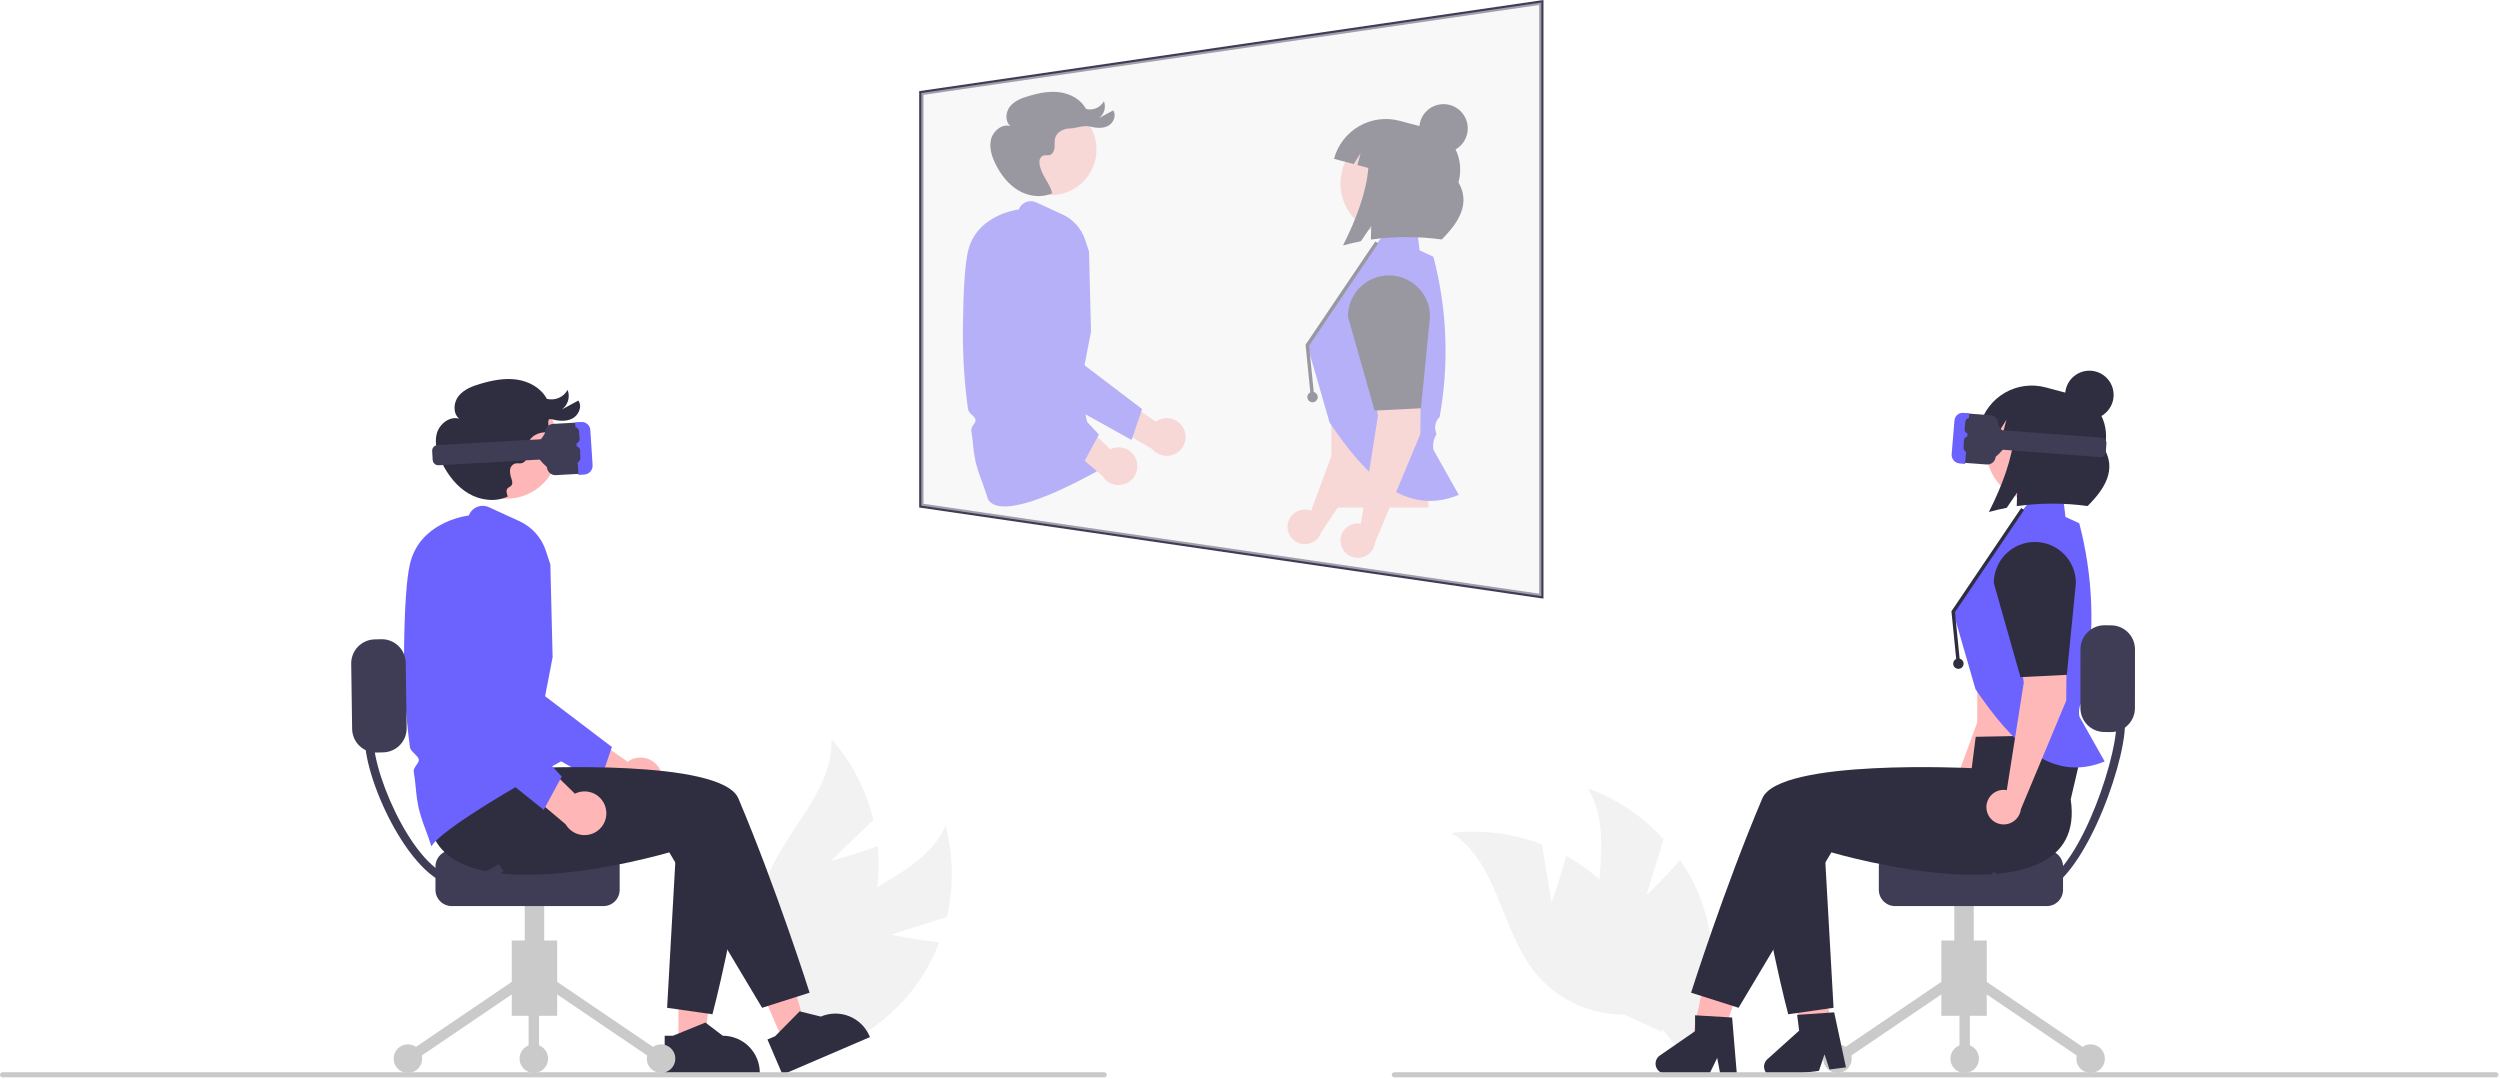 <svg width="1158" height="500" viewBox="0 0 1158 500" fill="none" xmlns="http://www.w3.org/2000/svg">
<g id="undraw_vr_chat_re_s80u 1" clip-path="url(#clip0_0_1)">
<path id="Vector" d="M412.676 432.946L438.606 424.721C441.837 410.804 441.623 396.31 437.981 382.495C427.564 405.658 397.002 411.333 379.588 429.82C374.201 435.628 370.19 442.573 367.852 450.142C365.514 457.71 364.909 465.708 366.083 473.542L360.627 492.048C373.369 490.959 385.722 487.121 396.837 480.799C407.953 474.476 417.565 465.819 425.012 455.423C429.132 449.55 432.496 443.182 435.025 436.468C423.967 435.361 412.676 432.946 412.676 432.946Z" fill="#F2F2F2"/>
<path id="Vector_2" d="M384.969 398.726L404.509 379.8C401.195 365.903 394.538 353.025 385.118 342.285C386.124 367.662 361.3 386.372 353.959 410.685C351.728 418.285 351.235 426.291 352.518 434.108C353.801 441.924 356.827 449.352 361.371 455.841L364.741 474.837C375.66 468.181 385.005 459.236 392.134 448.62C399.263 438.004 404.005 425.968 406.035 413.343C407.103 406.248 407.274 399.048 406.543 391.911C396.152 395.852 384.969 398.726 384.969 398.726Z" fill="#F2F2F2"/>
<path id="Vector_3" d="M762.612 414.71L770.597 388.705C760.99 378.131 748.947 370.063 735.513 365.2C748.638 386.943 735.92 415.307 741.22 440.145C742.932 447.88 746.363 455.129 751.258 461.357C756.153 467.585 762.386 472.632 769.497 476.123L781.614 491.137C787.966 480.038 791.837 467.695 792.96 454.957C794.082 442.218 792.43 429.388 788.116 417.35C785.629 410.621 782.305 404.231 778.222 398.332C771.021 406.798 762.612 414.71 762.612 414.71Z" fill="#F2F2F2"/>
<path id="Vector_4" d="M718.707 418.032L714.256 391.196C700.942 386.017 686.564 384.166 672.372 385.804C693.816 399.412 695.083 430.471 710.904 450.339C715.885 456.498 722.189 461.456 729.348 464.848C736.507 468.239 744.337 469.976 752.258 469.93L769.799 477.963C770.535 465.197 768.495 452.423 763.818 440.521C759.142 428.619 751.941 417.872 742.712 409.021C737.485 404.107 731.66 399.871 725.374 396.412C722.705 407.2 718.707 418.032 718.707 418.032Z" fill="#F2F2F2"/>
<path id="Vector_5" d="M305.732 356.532C305.086 355.211 304.159 354.048 303.016 353.124C301.872 352.2 300.54 351.538 299.113 351.185C297.686 350.831 296.199 350.795 294.757 351.079C293.314 351.363 291.951 351.959 290.764 352.826L261.389 332.478L260.965 351.042L288.925 367.52C290.514 369.417 292.744 370.666 295.193 371.029C297.641 371.393 300.137 370.845 302.209 369.491C304.281 368.136 305.783 366.069 306.433 363.681C307.082 361.292 306.833 358.749 305.732 356.532L305.732 356.532Z" fill="#FFB6B6"/>
<path id="Vector_6" d="M277.78 362.625L221.271 331.165L221.256 330.89C221.226 330.364 218.287 278.116 219.441 266.965C220.07 260.221 222.987 253.896 227.707 249.038L227.83 248.925L227.997 248.909C231.408 248.599 234.822 249.461 237.677 251.352C240.532 253.244 242.657 256.051 243.702 259.313C248.664 275.085 249.892 291.794 247.29 308.122L245.799 317.408L283.436 346.013L277.78 362.625Z" fill="#6C63FF"/>
<path id="Vector_7" d="M363.145 483.213L374.015 478.544L361.18 434.396L345.137 441.287L363.145 483.213Z" fill="#FFB6B6"/>
<path id="Vector_8" d="M355.482 481.5L359.016 479.982L370.404 468.445L380.208 470.879L380.209 470.879C384.389 469.084 389.11 469.023 393.334 470.709C397.558 472.395 400.94 475.69 402.735 479.869L402.955 480.381L362.47 497.77L355.482 481.5Z" fill="#2F2E41"/>
<path id="Vector_9" d="M314.246 484.351L326.076 484.35L331.704 438.72H314.244L314.246 484.351Z" fill="#FFB6B6"/>
<path id="Vector_10" d="M307.88 479.753L311.726 479.752L326.743 473.646L334.791 479.752H334.792C339.341 479.752 343.703 481.559 346.919 484.775C350.135 487.991 351.942 492.353 351.942 496.901V497.459L307.881 497.46L307.88 479.753Z" fill="#2F2E41"/>
<path id="Vector_11" d="M258.09 435.636H237.043V470.515H258.09V435.636Z" fill="#CACACA"/>
<path id="Vector_12" d="M257.036 454.092L254.334 458.073L304.848 492.35L307.549 488.369L257.036 454.092Z" fill="#CACACA"/>
<path id="Vector_13" d="M238.098 454.092L187.585 488.369L190.286 492.35L240.799 458.073L238.098 454.092Z" fill="#CACACA"/>
<path id="Vector_14" d="M306.198 496.974C309.851 496.974 312.813 494.012 312.813 490.359C312.813 486.706 309.851 483.744 306.198 483.744C302.545 483.744 299.583 486.706 299.583 490.359C299.583 494.012 302.545 496.974 306.198 496.974Z" fill="#CACACA"/>
<path id="Vector_15" d="M247.266 496.974C250.919 496.974 253.881 494.012 253.881 490.359C253.881 486.706 250.919 483.744 247.266 483.744C243.613 483.744 240.651 486.706 240.651 490.359C240.651 494.012 243.613 496.974 247.266 496.974Z" fill="#CACACA"/>
<path id="Vector_16" d="M188.935 496.974C192.589 496.974 195.55 494.012 195.55 490.359C195.55 486.706 192.589 483.744 188.935 483.744C185.282 483.744 182.321 486.706 182.321 490.359C182.321 494.012 185.282 496.974 188.935 496.974Z" fill="#CACACA"/>
<path id="Vector_17" d="M249.671 456.082H244.861V490.359H249.671V456.082Z" fill="#CACACA"/>
<path id="Vector_18" d="M252.077 404.968H243.057V451.272H252.077V404.968Z" fill="#CACACA"/>
<path id="Vector_19" d="M201.709 412.184V401.36C201.711 399.367 202.504 397.456 203.913 396.047C205.322 394.638 207.233 393.845 209.226 393.843H279.516C281.509 393.845 283.419 394.638 284.829 396.047C286.238 397.456 287.03 399.367 287.033 401.36V412.184C287.03 414.177 286.238 416.088 284.829 417.497C283.419 418.906 281.509 419.699 279.516 419.701H209.226C207.233 419.699 205.322 418.906 203.913 417.497C202.504 416.088 201.711 414.177 201.709 412.184Z" fill="#3F3D56"/>
<path id="Vector_20" d="M511.478 499.034H1.184C0.87 499.032 0.569 498.906 0.347 498.683C0.125 498.459 0.001 498.158 0.001 497.843C0.001 497.529 0.125 497.227 0.347 497.004C0.569 496.78 0.87 496.654 1.184 496.652H511.478C511.793 496.654 512.095 496.78 512.317 497.003C512.54 497.226 512.664 497.528 512.664 497.843C512.664 498.158 512.54 498.46 512.317 498.683C512.095 498.906 511.793 499.032 511.478 499.034V499.034Z" fill="#CACACA"/>
<path id="Vector_21" d="M192.154 340.285L243.154 341.285L245.005 355.812C245.005 355.812 334.154 351.285 342.005 369.812C359.683 411.53 375.005 459.812 375.005 459.812L353.005 466.812L310.005 394.812C310.005 394.812 190.154 430.285 199.154 370.285L192.154 340.285Z" fill="#2F2E41"/>
<path id="Vector_22" d="M346.429 382.69C341.196 427.697 330.005 469.812 330.005 469.812L309.005 466.812L313.788 381.939" fill="#2F2E41"/>
<path id="Vector_23" d="M234.417 231.025C247.952 231.025 258.924 220.053 258.924 206.518C258.924 192.983 247.952 182.011 234.417 182.011C220.882 182.011 209.91 192.983 209.91 206.518C209.91 220.053 220.882 231.025 234.417 231.025Z" fill="#FFB6B6"/>
<path id="Vector_24" d="M235.228 229.961C229.498 232.711 222.445 231.779 216.975 228.545C211.504 225.31 207.479 220.035 204.665 214.337C202.605 210.163 201.108 205.384 202.301 200.885C203.494 196.386 208.254 192.617 212.714 193.949C209.659 191.489 210.015 186.416 212.484 183.367C214.952 180.319 218.847 178.853 222.611 177.749C228.074 176.145 233.813 175.014 239.447 175.834C245.08 176.654 250.626 179.704 253.277 184.742C255.117 185.216 257.062 185.066 258.808 184.316C260.554 183.567 262.002 182.259 262.925 180.598C263.539 182.195 263.61 183.949 263.127 185.59C262.643 187.231 261.632 188.666 260.251 189.675L267.88 185.536C269.825 188.232 268.058 192.343 265.105 193.87C262.153 195.398 258.583 194.99 255.361 194.174C252.138 193.358 255.94 200.164 252.617 200.229C249.293 200.295 245.698 202.034 244.746 205.22C244.248 206.888 244.538 208.679 244.391 210.414C244.244 212.149 243.413 214.074 241.731 214.526C240.669 214.812 239.507 214.433 238.453 214.75C237.818 215.003 237.269 215.435 236.876 215.994C236.482 216.554 236.26 217.216 236.236 217.899C236.213 219.267 236.462 220.625 236.968 221.895C238.631 227.022 233.294 224.148 234.957 229.275" fill="#2F2E41"/>
<path id="Vector_25" d="M199.954 391.902L199.94 391.9L199.746 391.867L199.69 391.679C198.985 389.309 198.089 386.883 197.222 384.537C195.945 381.288 194.866 377.964 193.993 374.584C193.305 371.353 192.829 368.08 192.566 364.787C192.324 362.396 192.074 359.924 191.649 357.49C191.46 356.409 192.175 355.386 192.868 354.396C193.509 353.479 194.116 352.612 193.988 351.792C193.858 350.953 192.928 350.032 192.029 349.142C191.043 348.166 190.024 347.156 189.88 346.094C187.915 331.597 187.001 316.978 187.144 302.35C187.347 282.111 188.262 268.315 189.862 261.346C194.167 242.608 214.054 239.189 217.166 238.766C217.498 237.883 218.008 237.078 218.664 236.4C219.32 235.723 220.109 235.188 220.981 234.828C221.853 234.468 222.789 234.292 223.733 234.31C224.676 234.328 225.605 234.54 226.463 234.933L240.592 241.401C243.459 242.718 246.023 244.61 248.127 246.96C250.231 249.309 251.83 252.067 252.823 255.061L254.922 261.46L255.973 304.417L250.147 334.667L261.531 351.743C200.856 385.055 200.149 391.902 199.954 391.902Z" fill="#6C63FF"/>
<path id="Vector_26" d="M905.117 359.634C905.589 359.73 906.052 359.868 906.499 360.046L923.96 312.674L925.591 264.047C925.694 260.988 926.953 258.082 929.114 255.914C931.275 253.747 934.177 252.48 937.236 252.368C940.295 252.257 943.282 253.309 945.595 255.314C947.908 257.318 949.375 260.125 949.7 263.168C950.754 273.03 950.263 282.997 948.245 292.708L941.583 324.766L911.17 369.983C910.691 371.452 909.797 372.75 908.597 373.723C907.397 374.696 905.941 375.301 904.405 375.465C902.869 375.63 901.318 375.347 899.939 374.651C898.559 373.955 897.411 372.875 896.631 371.542C895.851 370.208 895.473 368.678 895.542 367.134C895.612 365.591 896.126 364.101 897.022 362.843C897.919 361.585 899.16 360.612 900.596 360.043C902.032 359.474 903.602 359.331 905.117 359.633L905.117 359.634Z" fill="#FFB8B8"/>
<path id="Vector_27" d="M944.19 313.095L922.93 309.951L919.318 264.775C920.303 259.828 923.212 255.475 927.406 252.674C929.482 251.287 931.812 250.322 934.261 249.835C936.711 249.348 939.232 249.349 941.681 249.836C944.13 250.324 946.46 251.289 948.536 252.676C950.612 254.064 952.395 255.847 953.782 257.924C955.169 260 956.134 262.33 956.621 264.779C957.107 267.228 957.107 269.75 956.62 272.199L944.19 313.095Z" fill="#2F2E41"/>
<path id="Vector_28" d="M915.861 358.554H960.764V313.65H915.861V358.554Z" fill="#FFB8B8"/>
<path id="Vector_29" d="M809.373 445.894L792.224 440.124L782.674 486.804L794.294 490.713L809.373 445.894Z" fill="#FFB6B6"/>
<path id="Vector_30" d="M839.786 437.013L822.178 441.177L838.737 485.853L850.668 483.031L839.786 437.013Z" fill="#FFB6B6"/>
<path id="Vector_31" d="M920.264 435.636H899.217V470.515H920.264V435.636Z" fill="#CACACA"/>
<path id="Vector_32" d="M900.272 454.092L849.758 488.369L852.46 492.35L902.973 458.073L900.272 454.092Z" fill="#CACACA"/>
<path id="Vector_33" d="M919.209 454.092L916.508 458.073L967.021 492.35L969.723 488.369L919.209 454.092Z" fill="#CACACA"/>
<path id="Vector_34" d="M851.109 496.974C854.762 496.974 857.724 494.012 857.724 490.359C857.724 486.706 854.762 483.744 851.109 483.744C847.456 483.744 844.494 486.706 844.494 490.359C844.494 494.012 847.456 496.974 851.109 496.974Z" fill="#CACACA"/>
<path id="Vector_35" d="M910.041 496.974C913.694 496.974 916.656 494.012 916.656 490.359C916.656 486.706 913.694 483.744 910.041 483.744C906.388 483.744 903.426 486.706 903.426 490.359C903.426 494.012 906.388 496.974 910.041 496.974Z" fill="#CACACA"/>
<path id="Vector_36" d="M968.372 496.974C972.025 496.974 974.987 494.012 974.987 490.359C974.987 486.706 972.025 483.744 968.372 483.744C964.719 483.744 961.757 486.706 961.757 490.359C961.757 494.012 964.719 496.974 968.372 496.974Z" fill="#CACACA"/>
<path id="Vector_37" d="M912.447 456.082H907.636V490.359H912.447V456.082Z" fill="#CACACA"/>
<path id="Vector_38" d="M914.251 404.968H905.23V451.272H914.251V404.968Z" fill="#CACACA"/>
<path id="Vector_39" d="M948.082 419.701H877.791C875.798 419.699 873.888 418.906 872.479 417.497C871.069 416.087 870.277 414.177 870.274 412.184V401.36C870.277 399.367 871.069 397.456 872.479 396.047C873.888 394.638 875.798 393.845 877.791 393.843H948.082C950.075 393.845 951.985 394.638 953.394 396.047C954.804 397.456 955.596 399.367 955.598 401.36V412.184C955.596 414.177 954.804 416.087 953.394 417.497C951.985 418.906 950.075 419.699 948.082 419.701V419.701Z" fill="#3F3D56"/>
<path id="Vector_40" d="M959.154 370.285C968.154 430.285 848.303 394.812 848.303 394.812L805.303 466.812L783.303 459.812C783.303 459.812 798.624 411.53 816.303 369.812C824.154 351.285 913.303 355.812 913.303 355.812L915.154 341.285L966.154 340.285L959.154 370.285Z" fill="#2F2E41"/>
<path id="Vector_41" d="M844.52 381.939L849.303 466.812L828.303 469.812C828.303 469.812 817.111 427.697 811.879 382.69" fill="#2F2E41"/>
<path id="Vector_42" d="M933.502 240.683L942.54 229.065L955.432 228.506L956.719 239.432L963.107 242.378C969.486 266.612 970.471 291.949 965.993 316.605C965.137 317.411 964.512 318.431 964.181 319.559C963.851 320.688 963.827 321.884 964.113 323.025L964.527 324.676L964.489 324.736C963.13 326.881 962.669 329.475 963.205 331.957L974.884 352.709C950.083 362.817 931.902 343.967 915.059 319.263L904.635 283.18L933.502 240.683Z" fill="#6C63FF"/>
<path id="Vector_43" d="M906.33 307.484L903.896 283.141L936.211 235.304L937.54 236.201L905.549 283.558L907.926 307.325L906.33 307.484Z" fill="#2F2E41"/>
<path id="Vector_44" d="M907.128 309.81C908.457 309.81 909.534 308.733 909.534 307.405C909.534 306.076 908.457 304.999 907.128 304.999C905.799 304.999 904.722 306.076 904.722 307.405C904.722 308.733 905.799 309.81 907.128 309.81Z" fill="#2F2E41"/>
<path id="Vector_45" d="M943.894 232.273C957.059 232.273 967.732 221.6 967.732 208.435C967.732 195.27 957.059 184.597 943.894 184.597C930.729 184.597 920.056 195.27 920.056 208.435C920.056 221.6 930.729 232.273 943.894 232.273Z" fill="#FFB8B8"/>
<path id="Vector_46" d="M947.491 179.423L950.383 180.193L951.366 180.455L962.372 183.384C972.127 185.981 977.668 196.983 974.746 207.958C980.14 217.308 975.466 225.98 966.972 234.394C956.082 232.9 945.038 232.913 934.152 234.434L934.342 228.133L929.523 235.215C926.772 235.747 924.013 236.395 921.244 237.159C927.536 224.768 932.175 211.97 932.965 201.279L927.925 199.938L929.393 194.422L926.214 199.482L917.077 197.05C917.917 193.896 919.369 190.938 921.352 188.345C923.335 185.752 925.809 183.575 928.633 181.938C931.458 180.301 934.577 179.236 937.812 178.805C941.048 178.374 944.337 178.584 947.491 179.423V179.423Z" fill="#2F2E41"/>
<path id="Vector_47" d="M967.807 194.157C974.007 194.157 979.033 189.131 979.033 182.931C979.033 176.731 974.007 171.705 967.807 171.705C961.607 171.705 956.581 176.731 956.581 182.931C956.581 189.131 961.607 194.157 967.807 194.157Z" fill="#2F2E41"/>
<path id="Vector_48" d="M928.113 365.854C928.594 365.856 929.075 365.901 929.548 365.989L937.426 316.119L929.534 268.11C929.037 265.09 929.704 261.994 931.401 259.446C933.097 256.899 935.696 255.089 938.674 254.383C941.652 253.676 944.787 254.125 947.447 255.64C950.107 257.154 952.094 259.62 953.007 262.542V262.542C955.965 272.009 957.429 281.879 957.346 291.797L957.071 324.539L936.07 374.823C935.886 376.357 935.263 377.805 934.276 378.993C933.288 380.182 931.979 381.059 930.504 381.52C929.03 381.982 927.454 382.007 925.965 381.594C924.477 381.18 923.139 380.346 922.114 379.19C921.089 378.034 920.419 376.607 920.186 375.08C919.953 373.553 920.166 371.991 920.8 370.582C921.434 369.173 922.461 367.977 923.758 367.138C925.056 366.3 926.568 365.854 928.113 365.854V365.854Z" fill="#FFB8B8"/>
<path id="Vector_49" d="M957.349 312.584L935.884 313.65L923.523 270.048C923.523 265.005 925.527 260.168 929.093 256.601C932.659 253.035 937.496 251.031 942.54 251.031C947.583 251.031 952.42 253.035 955.986 256.601C959.553 260.168 961.556 265.005 961.556 270.048L957.349 312.584Z" fill="#2F2E41"/>
<path id="Vector_50" d="M804.484 497.285H796.778L795.403 490.01L791.881 497.285H771.444C770.465 497.285 769.511 496.972 768.721 496.391C767.932 495.811 767.35 494.993 767.058 494.058C766.766 493.123 766.782 492.119 767.101 491.193C767.42 490.267 768.028 489.467 768.834 488.91L785.154 477.639V470.285L802.319 471.309L804.484 497.285Z" fill="#2F2E41"/>
<path id="Vector_51" d="M855.053 494.4L847.411 495.384L845.118 488.344L842.553 496.009L822.283 498.617C821.312 498.742 820.326 498.554 819.469 498.079C818.612 497.604 817.93 496.867 817.521 495.977C817.113 495.086 817 494.089 817.198 493.129C817.397 492.17 817.897 491.3 818.626 490.645L833.373 477.383L832.435 470.088L849.591 468.914L855.053 494.4Z" fill="#2F2E41"/>
<path id="Vector_52" d="M644.642 497.847C644.641 497.691 644.672 497.536 644.731 497.391C644.79 497.246 644.878 497.115 644.988 497.004C645.098 496.893 645.229 496.805 645.373 496.745C645.518 496.684 645.672 496.653 645.829 496.652H1156.12C1156.44 496.654 1156.74 496.78 1156.96 497.004C1157.18 497.227 1157.31 497.529 1157.31 497.843C1157.31 498.158 1157.18 498.459 1156.96 498.683C1156.74 498.906 1156.44 499.032 1156.12 499.034H645.829C645.514 499.033 645.213 498.907 644.991 498.685C644.768 498.463 644.643 498.161 644.642 497.847V497.847Z" fill="#CACACA"/>
<path id="Vector_53" d="M920.264 215.157L908.357 214.265C907.34 214.187 906.397 213.71 905.732 212.938C905.067 212.165 904.736 211.161 904.811 210.145L905.947 194.975C906.025 193.958 906.502 193.014 907.274 192.349C908.047 191.684 909.052 191.353 910.068 191.428L921.976 192.321H921.976C922.993 192.397 923.937 192.874 924.602 193.647C925.267 194.419 925.598 195.424 925.522 196.441C927.3 200.77 933.966 203.453 924.385 211.611C924.347 212.114 924.211 212.606 923.984 213.056C923.756 213.507 923.442 213.909 923.059 214.238C922.677 214.567 922.233 214.818 921.753 214.976C921.274 215.133 920.768 215.195 920.264 215.157V215.157Z" fill="#3F3D56"/>
<path id="Vector_54" d="M909.467 191.249L912.159 191.516L910.205 214.911L907.512 214.644C907.004 214.593 906.511 214.442 906.062 214.198C905.613 213.955 905.217 213.624 904.897 213.226C904.236 212.416 903.916 211.38 904.006 210.338L905.304 194.796C905.366 193.968 905.693 193.182 906.236 192.554C906.78 191.926 907.512 191.49 908.323 191.311C908.699 191.231 909.085 191.211 909.467 191.249Z" fill="#6C63FF"/>
<path id="Vector_55" d="M972.735 211.708L918.97 207.679C918.313 207.629 917.703 207.32 917.273 206.821C916.843 206.321 916.629 205.671 916.678 205.014L916.978 201.001L916.978 201C917.003 200.674 917.091 200.357 917.238 200.065C917.385 199.774 917.589 199.514 917.836 199.302C918.083 199.089 918.37 198.927 918.68 198.825C918.99 198.723 919.318 198.683 919.643 198.707L973.408 202.736H973.408C974.065 202.786 974.676 203.094 975.106 203.594C975.536 204.093 975.75 204.743 975.701 205.401L975.4 209.415C975.376 209.74 975.287 210.058 975.14 210.349C974.993 210.641 974.79 210.9 974.543 211.113C974.295 211.326 974.008 211.488 973.698 211.59C973.388 211.692 973.061 211.732 972.735 211.708V211.708Z" fill="#3F3D56"/>
<path id="Vector_56" d="M911.843 200.926L911.842 200.926C911.303 200.872 910.807 200.606 910.463 200.186C910.12 199.767 909.956 199.228 910.009 198.689L910.332 195.434L910.335 195.408C910.392 194.869 910.66 194.374 911.082 194.033C911.504 193.692 912.043 193.532 912.583 193.589C913.122 193.646 913.617 193.915 913.958 194.336C914.299 194.758 914.458 195.298 914.402 195.837L914.079 199.092C914.052 199.359 913.974 199.619 913.847 199.856C913.72 200.093 913.548 200.302 913.341 200.472C913.133 200.643 912.894 200.77 912.637 200.848C912.38 200.926 912.11 200.952 911.843 200.926L911.843 200.926Z" fill="#3F3D56"/>
<path id="Vector_57" d="M911.447 209.458H911.446C910.905 209.43 910.397 209.188 910.034 208.785C909.671 208.382 909.482 207.852 909.511 207.31L909.681 204.043C909.71 203.502 909.952 202.995 910.355 202.632C910.758 202.27 911.288 202.082 911.829 202.11C912.37 202.139 912.878 202.38 913.241 202.783C913.604 203.185 913.792 203.715 913.765 204.256L913.595 207.523C913.581 207.791 913.515 208.054 913.399 208.297C913.284 208.539 913.122 208.757 912.922 208.937C912.723 209.116 912.49 209.255 912.237 209.345C911.983 209.434 911.715 209.473 911.447 209.458V209.458Z" fill="#3F3D56"/>
<path id="Vector_58" d="M977.683 339.1L974.615 339.065C971.674 339.028 968.867 337.826 966.811 335.723C964.755 333.62 963.617 330.787 963.648 327.846L963.673 300.588C963.709 297.646 964.911 294.84 967.015 292.784C969.118 290.728 971.951 289.59 974.892 289.62L977.96 289.655C980.901 289.692 983.708 290.894 985.764 292.997C987.82 295.1 988.958 297.933 988.928 300.874L988.903 328.132C988.866 331.073 987.664 333.88 985.561 335.936C983.457 337.992 980.624 339.13 977.683 339.1Z" fill="#3F3D56"/>
<path id="Vector_59" d="M920.989 407.059L923.295 403.792C928.857 407.708 935.493 409.811 942.295 409.812C960.523 409.814 980.3 353.512 980.303 335.285H984.303C984.279 355.71 962.728 413.788 942.303 413.812C934.669 413.828 927.22 411.468 920.989 407.059V407.059Z" fill="#3F3D56"/>
<path id="Vector_60" d="M280.432 373.797C280.016 372.387 279.297 371.085 278.324 369.983C277.351 368.881 276.148 368.006 274.8 367.419C273.452 366.832 271.992 366.548 270.522 366.586C269.053 366.625 267.61 366.985 266.294 367.642L240.734 342.668L237.213 360.901L262.025 381.821C263.274 383.958 265.264 385.561 267.617 386.329C269.97 387.096 272.523 386.974 274.792 385.985C277.061 384.996 278.888 383.209 279.928 380.963C280.967 378.716 281.146 376.167 280.432 373.797V373.797Z" fill="#FFB6B6"/>
<path id="Vector_61" d="M251.855 375.132L201.4 334.668L201.431 334.394C201.489 333.871 207.327 281.866 210.329 271.066C212.076 264.522 216.009 258.772 221.475 254.772L221.616 254.681L221.783 254.693C225.197 254.958 228.419 256.379 230.918 258.721C233.417 261.063 235.042 264.186 235.528 267.576C237.783 283.956 236.201 300.635 230.905 316.299L227.883 325.205L260.208 359.699L251.855 375.132Z" fill="#6C63FF"/>
<path id="Vector_62" d="M163.109 337.788L162.683 307.557C162.607 304.617 163.7 301.766 165.724 299.631C167.747 297.496 170.534 296.251 173.474 296.169L176.542 296.086C179.482 296.01 182.332 297.104 184.467 299.127C186.602 301.15 187.848 303.938 187.93 306.878L188.357 337.109C188.432 340.049 187.339 342.9 185.315 345.035C183.292 347.17 180.505 348.415 177.565 348.497L174.497 348.58C171.557 348.656 168.707 347.562 166.572 345.539C164.437 343.516 163.191 340.728 163.109 337.788Z" fill="#3F3D56"/>
<path id="Vector_63" d="M212.005 410.285C191.58 410.262 169.028 362.71 169.005 342.285H173.005C173.007 360.512 193.785 406.287 212.012 406.285C218.814 406.284 225.45 404.181 231.012 400.265L233.318 403.532C227.087 407.941 219.638 410.301 212.005 410.285V410.285Z" fill="#3F3D56"/>
<path id="Vector_64" d="M256.344 219.975C255.517 219.769 254.777 219.304 254.233 218.648C253.688 217.991 253.368 217.178 253.319 216.326C243.53 207.676 250.5 205.019 252.429 200.559C252.369 199.503 252.731 198.466 253.436 197.677C254.141 196.888 255.13 196.411 256.187 196.351H256.187L268.564 195.652C269.62 195.593 270.657 195.956 271.446 196.661C272.235 197.366 272.712 198.355 272.773 199.411L273.663 215.178C273.722 216.234 273.359 217.27 272.654 218.059C271.949 218.848 270.96 219.326 269.904 219.386L257.528 220.086C257.13 220.108 256.731 220.071 256.344 219.975V219.975Z" fill="#3F3D56"/>
<path id="Vector_65" d="M270.378 195.563C271.216 195.765 271.967 196.231 272.519 196.893C273.071 197.555 273.396 198.378 273.444 199.238L274.495 215.394C274.568 216.477 274.217 217.546 273.515 218.374C273.175 218.782 272.758 219.117 272.287 219.361C271.817 219.606 271.302 219.753 270.774 219.797L267.974 220.022L266.392 195.702L269.191 195.477C269.589 195.444 269.989 195.473 270.378 195.563V195.563Z" fill="#6C63FF"/>
<path id="Vector_66" d="M202.368 215.432C201.833 215.299 201.354 214.998 201.002 214.574C200.65 214.149 200.443 213.623 200.412 213.073L200.176 208.901C200.138 208.218 200.372 207.547 200.828 207.037C201.284 206.527 201.924 206.218 202.607 206.18H202.607L258.487 203.024C258.825 203.005 259.164 203.052 259.484 203.164C259.804 203.276 260.098 203.45 260.351 203.675C260.604 203.901 260.81 204.174 260.957 204.479C261.104 204.785 261.19 205.116 261.209 205.454L261.209 205.455L261.444 209.627C261.482 210.31 261.248 210.98 260.792 211.49C260.336 212 259.697 212.309 259.014 212.348L203.134 215.504C202.876 215.519 202.618 215.494 202.368 215.432V215.432Z" fill="#3F3D56"/>
<path id="Vector_67" d="M265.861 205.42C265.429 205.313 265.042 205.073 264.754 204.733C264.465 204.394 264.291 203.973 264.255 203.53L263.982 200.145C263.958 199.867 263.989 199.588 264.072 199.322C264.156 199.056 264.292 198.809 264.471 198.596C264.65 198.382 264.87 198.206 265.117 198.078C265.365 197.949 265.635 197.871 265.912 197.846C266.19 197.822 266.47 197.853 266.736 197.937C267.002 198.021 267.248 198.156 267.462 198.336C267.675 198.515 267.851 198.734 267.98 198.982C268.108 199.229 268.187 199.499 268.211 199.777L268.213 199.804L268.486 203.189C268.531 203.75 268.351 204.305 267.986 204.734C267.622 205.163 267.102 205.429 266.541 205.475L266.541 205.475C266.313 205.494 266.083 205.475 265.861 205.42V205.42Z" fill="#3F3D56"/>
<path id="Vector_68" d="M266.203 214.278C265.756 214.166 265.357 213.911 265.067 213.552C264.778 213.193 264.612 212.75 264.596 212.289L264.482 208.895C264.473 208.616 264.518 208.339 264.616 208.078C264.714 207.817 264.863 207.578 265.053 207.374C265.243 207.17 265.472 207.006 265.726 206.891C265.98 206.776 266.254 206.711 266.532 206.702C266.811 206.693 267.088 206.738 267.349 206.836C267.61 206.934 267.85 207.083 268.053 207.273C268.257 207.463 268.421 207.692 268.536 207.946C268.652 208.199 268.716 208.473 268.725 208.752L268.839 212.146C268.849 212.425 268.803 212.703 268.705 212.964C268.607 213.225 268.459 213.464 268.268 213.667C268.078 213.871 267.849 214.035 267.596 214.15C267.342 214.266 267.068 214.33 266.789 214.339H266.789C266.592 214.346 266.395 214.325 266.203 214.278V214.278Z" fill="#3F3D56"/>
<g id="VR-elements">
<path id="Vector_69" d="M605.951 236.167C606.422 236.263 606.885 236.402 607.332 236.58L624.793 189.208L626.425 140.581C626.527 137.522 627.786 134.616 629.947 132.449C632.108 130.281 635.011 129.014 638.069 128.903C641.128 128.791 644.115 129.843 646.428 131.848C648.741 133.852 650.208 136.659 650.533 139.702V139.702C651.587 149.564 651.096 159.531 649.078 169.242L642.417 201.3L612.004 246.517C611.524 247.986 610.631 249.284 609.43 250.257C608.23 251.23 606.774 251.835 605.238 251.999C603.702 252.164 602.151 251.881 600.772 251.185C599.393 250.489 598.244 249.409 597.464 248.076C596.684 246.742 596.306 245.212 596.376 243.668C596.445 242.125 596.959 240.635 597.856 239.377C598.752 238.119 599.993 237.146 601.429 236.577C602.865 236.008 604.436 235.865 605.951 236.167H605.951Z" fill="#FFB8B8"/>
<path id="Vector_70" d="M645.024 189.629L623.763 186.485L620.151 141.309C620.638 138.858 621.602 136.528 622.989 134.45C624.377 132.372 626.16 130.588 628.237 129.2C630.314 127.812 632.644 126.846 635.094 126.359C637.544 125.871 640.066 125.871 642.517 126.359C644.967 126.847 647.297 127.812 649.374 129.201C651.45 130.589 653.233 132.374 654.62 134.451C656.008 136.529 656.972 138.86 657.458 141.31C657.944 143.761 657.942 146.283 657.453 148.733L645.024 189.629Z" fill="#2F2E41"/>
<path id="Vector_71" d="M616.694 235.088H661.598V190.184H616.694V235.088Z" fill="#FFB8B8"/>
<path id="Vector_72" d="M634.335 117.217L643.373 105.599L656.266 105.04L657.552 115.966L663.941 118.912C670.319 143.146 671.305 168.483 666.827 193.139C665.97 193.945 665.345 194.965 665.014 196.093C664.684 197.222 664.661 198.418 664.947 199.559L665.361 201.21L665.322 201.27C663.963 203.415 663.502 206.009 664.038 208.491V208.491L675.717 229.243C650.917 239.351 632.736 220.501 615.892 195.797L605.469 159.714L634.335 117.217Z" fill="#6C63FF"/>
<path id="Vector_73" d="M607.163 184.018L604.729 159.675L637.044 111.838L638.373 112.735L606.383 160.092L608.759 183.859L607.163 184.018Z" fill="#2F2E41"/>
<path id="Vector_74" d="M607.961 186.344C609.29 186.344 610.367 185.267 610.367 183.939C610.367 182.61 609.29 181.533 607.961 181.533C606.633 181.533 605.556 182.61 605.556 183.939C605.556 185.267 606.633 186.344 607.961 186.344Z" fill="#2F2E41"/>
<path id="Vector_75" d="M644.727 108.807C657.893 108.807 668.565 98.134 668.565 84.969C668.565 71.804 657.893 61.131 644.727 61.131C631.562 61.131 620.89 71.804 620.89 84.969C620.89 98.134 631.562 108.807 644.727 108.807Z" fill="#FFB8B8"/>
<path id="Vector_76" d="M648.325 55.957L651.217 56.727L652.199 56.989L663.205 59.918C672.961 62.515 678.501 73.517 675.58 84.492C680.973 93.842 676.299 102.514 667.805 110.928C656.915 109.434 645.872 109.447 634.985 110.968L635.175 104.667L630.356 111.749C627.605 112.281 624.846 112.929 622.078 113.692C628.369 101.302 633.008 88.504 633.798 77.813L628.758 76.472L630.226 70.956L627.047 76.016L617.91 73.584C618.75 70.43 620.203 67.472 622.185 64.879C624.168 62.286 626.642 60.108 629.467 58.472C632.291 56.835 635.41 55.77 638.646 55.339C641.881 54.907 645.17 55.118 648.325 55.957Z" fill="#2F2E41"/>
<path id="Vector_77" d="M668.64 70.691C674.84 70.691 679.866 65.665 679.866 59.465C679.866 53.265 674.84 48.239 668.64 48.239C662.44 48.239 657.414 53.265 657.414 59.465C657.414 65.665 662.44 70.691 668.64 70.691Z" fill="#2F2E41"/>
<path id="Vector_78" d="M628.946 242.388C629.427 242.39 629.908 242.435 630.381 242.523L638.259 192.653L630.367 144.644C629.87 141.624 630.538 138.528 632.234 135.98C633.93 133.433 636.53 131.623 639.508 130.917C642.486 130.21 645.621 130.659 648.281 132.174C650.94 133.688 652.927 136.154 653.84 139.075V139.075C656.799 148.542 658.263 158.413 658.179 168.331L657.904 201.073L636.903 251.357C636.719 252.891 636.096 254.339 635.109 255.527C634.122 256.715 632.812 257.593 631.338 258.054C629.863 258.516 628.287 258.541 626.798 258.128C625.31 257.714 623.972 256.88 622.947 255.724C621.922 254.568 621.252 253.141 621.019 251.614C620.786 250.087 620.999 248.525 621.633 247.116C622.267 245.707 623.294 244.511 624.592 243.672C625.889 242.834 627.401 242.388 628.946 242.388L628.946 242.388Z" fill="#FFB8B8"/>
<path id="Vector_79" d="M658.183 189.118L636.717 190.184L624.356 146.582C624.356 141.538 626.36 136.702 629.926 133.135C633.493 129.569 638.329 127.565 643.373 127.565C648.416 127.565 653.253 129.569 656.82 133.135C660.386 136.702 662.39 141.538 662.39 146.582L658.183 189.118Z" fill="#2F2E41"/>
<path id="Vector_80" d="M548.244 198.546C547.687 197.407 546.888 196.404 545.903 195.608C544.917 194.812 543.768 194.241 542.538 193.937C541.308 193.632 540.026 193.601 538.783 193.845C537.539 194.09 536.365 194.604 535.341 195.352L510.019 177.81L509.654 193.814L533.756 208.018C535.126 209.653 537.048 210.73 539.159 211.043C541.269 211.356 543.421 210.884 545.207 209.717C546.993 208.549 548.288 206.767 548.848 204.708C549.408 202.649 549.193 200.457 548.244 198.546V198.546Z" fill="#FFB6B6"/>
<path id="Vector_81" d="M524.149 203.798L475.436 176.679L475.423 176.442C475.397 175.989 472.864 130.949 473.859 121.337C474.401 115.524 476.915 110.071 480.984 105.883L481.09 105.785L481.234 105.772C484.174 105.505 487.118 106.248 489.579 107.878C492.04 109.509 493.872 111.929 494.773 114.74C499.05 128.336 500.109 142.74 497.865 156.815L496.58 164.82L529.024 189.478L524.149 203.798Z" fill="#6C63FF"/>
<path id="Vector_82" d="M486.768 90.356C498.436 90.356 507.894 80.897 507.894 69.23C507.894 57.562 498.436 48.104 486.768 48.104C475.101 48.104 465.642 57.562 465.642 69.23C465.642 80.897 475.101 90.356 486.768 90.356Z" fill="#FFB6B6"/>
<path id="Vector_83" d="M487.467 89.439C482.528 91.808 476.449 91.006 471.733 88.218C467.017 85.429 463.547 80.882 461.122 75.97C459.346 72.372 458.055 68.252 459.084 64.374C460.112 60.496 464.215 57.246 468.06 58.395C465.426 56.274 465.733 51.901 467.861 49.273C469.989 46.646 473.347 45.382 476.592 44.43C481.3 43.048 486.248 42.072 491.104 42.779C495.96 43.486 500.741 46.115 503.026 50.458C504.613 50.867 506.29 50.738 507.795 50.091C509.3 49.445 510.548 48.318 511.344 46.886C511.873 48.262 511.934 49.775 511.517 51.189C511.1 52.603 510.229 53.841 509.038 54.711L515.615 51.142C517.291 53.466 515.768 57.011 513.223 58.327C510.677 59.644 507.601 59.293 504.823 58.589C502.045 57.886 498.426 59.442 495.561 59.499C492.696 59.555 489.596 61.055 488.776 63.8C488.347 65.239 488.597 66.783 488.47 68.278C488.343 69.774 487.627 71.433 486.177 71.823C485.262 72.069 484.26 71.743 483.352 72.016C482.804 72.234 482.331 72.606 481.992 73.088C481.652 73.571 481.461 74.141 481.441 74.731C481.421 75.909 481.635 77.08 482.072 78.175C483.505 82.594 485.801 84.428 487.234 88.847" fill="#2F2E41"/>
<path id="Vector_84" d="M457.06 229.036L457.048 229.034L456.881 229.006L456.833 228.844C456.225 226.801 455.453 224.71 454.705 222.687C453.604 219.886 452.675 217.021 451.922 214.108C451.329 211.322 450.918 208.501 450.692 205.662C450.483 203.601 450.268 201.47 449.901 199.372C449.895 198.381 450.271 197.425 450.952 196.705C451.531 196.095 451.873 195.299 451.918 194.46C451.571 193.56 450.988 192.77 450.229 192.175C449.364 191.503 448.719 190.588 448.376 189.548C446.683 177.052 445.895 164.449 446.018 151.839C446.193 134.393 446.981 122.501 448.361 116.493C452.072 100.34 469.215 97.393 471.898 97.029C472.184 96.267 472.623 95.573 473.189 94.989C473.754 94.405 474.434 93.944 475.186 93.634C475.938 93.324 476.745 93.172 477.558 93.187C478.371 93.203 479.172 93.385 479.911 93.724L492.092 99.3C494.563 100.435 496.773 102.066 498.587 104.091C500.401 106.117 501.779 108.494 502.635 111.075L504.444 116.591L505.351 153.621L500.328 179.697L508.154 218.285C455.85 247.001 457.228 229.036 457.06 229.036Z" fill="#6C63FF"/>
<path id="Vector_85" d="M526.434 213.429C526.076 212.213 525.456 211.091 524.617 210.141C523.779 209.191 522.742 208.437 521.58 207.931C520.418 207.425 519.159 207.18 517.892 207.213C516.626 207.246 515.381 207.557 514.248 208.123L492.214 186.595L489.178 202.312L510.567 220.346C511.644 222.187 513.36 223.57 515.388 224.232C517.416 224.893 519.617 224.788 521.573 223.935C523.529 223.083 525.104 221.542 526 219.606C526.896 217.669 527.05 215.472 526.434 213.429L526.434 213.429Z" fill="#FFB6B6"/>
<path id="Vector_86" d="M501.8 214.58L458.307 179.699L458.334 179.463C458.384 179.011 463.416 134.182 466.004 124.872C467.51 119.231 470.9 114.275 475.612 110.826L475.733 110.748L475.878 110.758C478.821 110.987 481.598 112.211 483.752 114.23C485.906 116.249 487.308 118.942 487.726 121.864C489.67 135.983 488.306 150.362 483.741 163.864L481.136 171.541L509.001 201.276L501.8 214.58Z" fill="#6C63FF"/>
</g>
<path id="Vector_87" d="M714.941 277.292L425.762 235.085V42.209L714.941 3.8147e-06V277.292ZM427.762 233.355L712.941 274.979V2.313L427.762 43.938L427.762 233.355Z" fill="#3F3D56"/>
<path id="af4baad4-c88d-44ba-bf25-f9ac1002d243" opacity="0.54" d="M426.762 43.074L713.94 1.157V276.136L426.762 234.22V43.074Z" fill="#F2F2F2"/>
</g>
<defs>
<clipPath id="clip0_0_1">
<rect width="1157.31" height="499.034" fill="white"/>
</clipPath>
</defs>
</svg>
